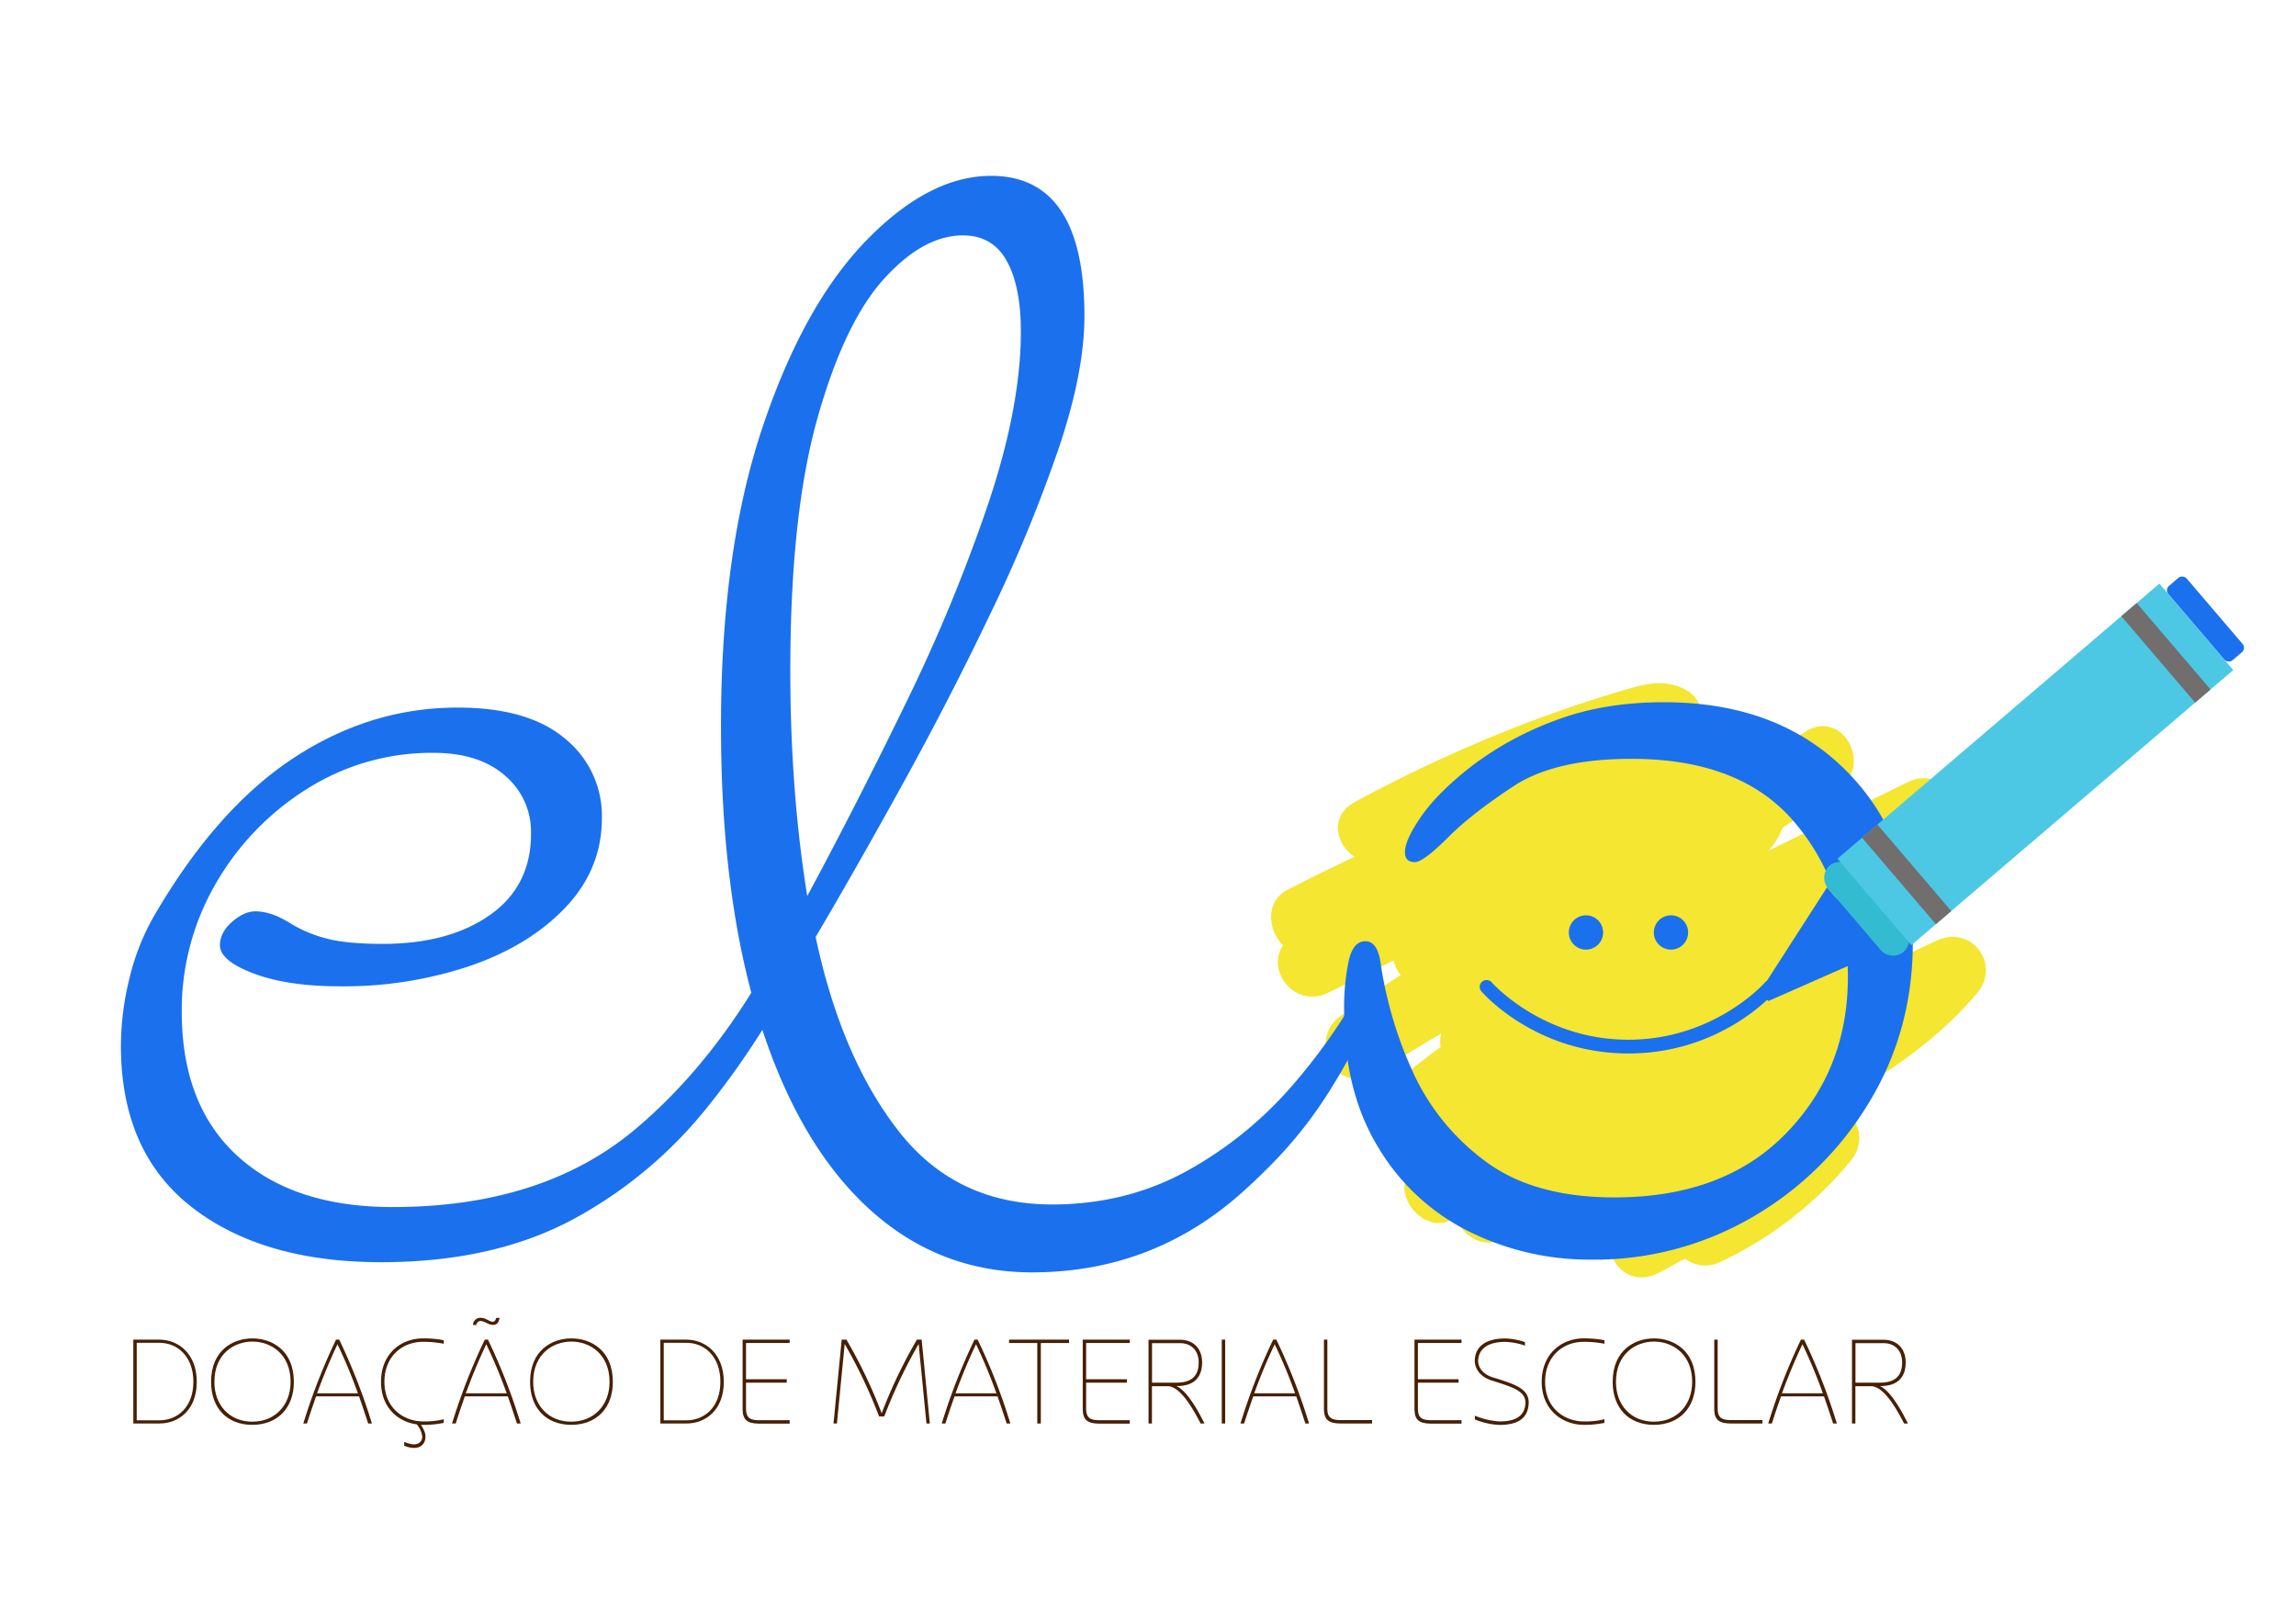 <svg id="Camada_1" data-name="Camada 1" xmlns="http://www.w3.org/2000/svg" viewBox="0 0 841.89 595.28"><defs><style>.cls-1{fill:#f4e631;}.cls-2{fill:#1b70ed;}.cls-3{fill:#33bbd1;}.cls-4{fill:#4cc8e5;}.cls-5{fill:#726e6e;}.cls-6{fill:#471f04;}</style></defs><title>logo elo</title><path class="cls-1" d="M710,344.91q-9.18,4.3-18.34,8.67a39.85,39.85,0,0,0,3.69-8.14c2.42-7.54-4.44-15.36-11.73-15.65a9.91,9.91,0,0,0-.18-1.09c11.18-6.31,22.1-13,30.79-22.68,9.44-10.5-2.3-25.41-14.83-19.23l-51,25.14a26.85,26.85,0,0,0,5.25-8.46c7-4.53,13.92-9.2,20.67-14.09,12.5-9.05,1.24-29.68-12.35-21.13q-12.88,8.1-26.15,15.48c2.87-7.08-3.81-16-11.65-16.59,1.32-5.19-1.17-11.57-5.73-14.08-8.43-4.64-16-2.14-24.78.48q-17.31,5.18-34.19,11.63A524.7,524.7,0,0,0,496.85,294c-9.48,5.14-7.05,15.56-.19,20.09-8.32,4-16.59,8-24.72,12.22s-7,15-1.45,20.25c-6.4,9.19,4.23,23.35,16.44,17.42C495,360.09,503,356.1,511,352.12a12.55,12.55,0,0,0,2.59,5.34c-7.43,4.85-14.77,9.81-22,15-12.59,9-1.4,29.4,12.36,21.14l24.52-14.74a12.68,12.68,0,0,0-.24,5c-6.41,4.82-12.81,9.64-19.15,14.54-10.05,7.76-4.66,22.74,5.62,23A13,13,0,0,0,519,427l-.31.24c-10.55,8.92,3.31,27,14.84,19.22l.35-.23c2.15,6.88,10.33,12.17,18,7.67l14.31-8.45c2.68,6,9.82,10.38,17.46,6.73,3.32-1.59,6.66-3.13,10-4.69-8.9,9.69,1.2,26.08,14.53,19.18,3.25-1.68,6.44-3.45,9.6-5.25a12.37,12.37,0,0,0,13,1.24,138.34,138.34,0,0,0,47.66-36.86c4.69-5.65,4-12,.55-16.12a52.48,52.48,0,0,0,2.8-6,9.09,9.09,0,0,0,.53-4.66c15.75-9.71,30.71-20.64,42.64-34.93C733.87,353.35,722.85,338.89,710,344.91Z"/><path class="cls-2" d="M139.78,462.74q-43.56,0-69.5-20.22T44.34,383.38a103.63,103.63,0,0,1,3.11-24.63,85.66,85.66,0,0,1,8.82-22.57q22.83-39.4,51.09-58.09t60.43-18.68q25.94,0,39.42,11.41a36.42,36.42,0,0,1,13.49,29.05q0,18.67-13.23,32.68t-35,21.53a145.47,145.47,0,0,1-47.72,7.52q-19.2,0-31.64-4.67T80.65,346.55q0-4.67,4.41-8.55t8.56-3.89q5.7,0,12.45,4.15a48.08,48.08,0,0,0,13.22,5.7q7.51,2.09,21,2.08,24.38,0,39.42-10.63t15-29.83a26.89,26.89,0,0,0-9.59-21.27Q175.56,276,159,276a85.39,85.39,0,0,0-46.43,13.23A99.25,99.25,0,0,0,79.09,324a92.14,92.14,0,0,0-12.44,46.94q0,34.24,20.49,52.91t56.79,18.68q55,0,89-28.53t57.83-77.81q3.11-5.7,7.26-5.7c2.42,0,3.64,1.21,3.64,3.63a16.76,16.76,0,0,1-2.08,7.26q-17.64,36.31-39.42,63.54a160.71,160.71,0,0,1-50.84,42.53Q180.24,462.74,139.78,462.74Z"/><path class="cls-2" d="M385.75,441.58q27,0,49.27-12.18A141.86,141.86,0,0,0,474.7,397,215.12,215.12,0,0,0,504,352.89c2.07-3.8-5.49,2-2.72,2,2.42,0,3.14,4.2,3.14,6.61,0,2.08,1.37,4.55,0,7.31-15.91,32.51-26.45,48-48.4,67.84s-47.81,29.82-77.55,29.82q-34.75,0-60.42-23.86T278.37,373.9q-14-44.86-14-107.63,0-63.81,15-108.93t38.12-69q23.09-23.85,45.91-23.87,34.23,0,34.24,51.36,0,20.75-9.6,49a540.24,540.24,0,0,1-24.64,59.65q-15,31.4-32.16,62.51t-32.16,56.53q9.35,44.1,30.35,71.07T385.75,441.58ZM289.79,246q0,21.78,1.55,42.53T296,328.51q18.15-33.7,36.31-71.06a617.78,617.78,0,0,0,30.09-72.88q11.91-35.52,11.93-63,0-16.59-5.19-25.93t-16.08-9.34q-14.54,0-29.05,16.08t-24.38,51.35Q289.78,189,289.79,246Z"/><path class="cls-2" d="M492.87,371a84.68,84.68,0,0,1,1.55-18.15q1.56-7.78,6.23-7.78t5.7,8.82a147.93,147.93,0,0,0,11.15,37.86A83.85,83.85,0,0,0,544,425.25q17.89,13.74,48,13.74,39.93,0,62.76-23.34t22.82-57.57q0-33.7-19.71-56.8T598.16,278.2q-28,0-43.31,10.11t-23.6,18.42q-9.33,9.33-12.45,9.33c-2.42,0-3.63-1.2-3.63-3.63q0-4.67,6.22-13.48t18.68-18.42a118.29,118.29,0,0,1,30.08-16.34q17.63-6.74,39.94-6.74,41.49,0,66.39,24.64t24.9,63.54q0,32.16-16.08,58.61a120,120,0,0,1-42.79,42,114.88,114.88,0,0,1-58.87,15.56,99.55,99.55,0,0,1-45.13-10.38,80.25,80.25,0,0,1-33.19-30.86Q492.87,400.09,492.87,371Z"/><circle class="cls-2" cx="581.54" cy="341.86" r="6.29"/><circle class="cls-2" cx="612.71" cy="341.86" r="6.29"/><path class="cls-2" d="M597.12,386.22c-33.81,0-53-21.74-53.83-22.66a2.52,2.52,0,1,1,3.8-3.3c.19.21,18.6,20.92,50,20.92s49.85-20.71,50-20.92a2.52,2.52,0,0,1,3.81,3.3C650.16,364.48,630.93,386.22,597.12,386.22Z"/><polygon class="cls-2" points="645.38 363.48 646.88 365.24 648.39 367 689.91 348.72 679.92 337.02 669.92 325.32 645.38 363.48"/><path class="cls-3" d="M670.88,317.33a6.09,6.09,0,0,1,8.55.9l19,22.21A6.09,6.09,0,0,1,698,349h0a6.08,6.08,0,0,1-8.55-.89l-19-22.22a6.09,6.09,0,0,1,.45-8.58Z"/><rect class="cls-2" x="804.3" y="209.07" width="8.83" height="35.86" rx="2.12" transform="translate(46.38 579.69) rotate(-40.51)"/><rect class="cls-4" x="668.7" y="259.44" width="155.26" height="41.69" transform="translate(-3.18 551.94) rotate(-40.51)"/><rect class="cls-5" x="695.42" y="299.77" width="7.42" height="41.69" transform="translate(-40.69 530.94) rotate(-40.51)"/><rect class="cls-5" x="790.5" y="218.54" width="7.42" height="41.69" transform="translate(34.86 573.24) rotate(-40.51)"/><path class="cls-6" d="M48.89,521.88V491.13h9.53c7.09,0,13.73,5.3,13.73,15.46,0,10.34-6.64,15.29-13.73,15.29Zm9.53-1.16c6.46,0,12.48-4.64,12.48-14.13s-6-14.3-12.48-14.3H50.13v28.43Z"/><path class="cls-6" d="M77.4,506.63c0-11.58,8-15.95,15.15-15.95s15.2,4.37,15.2,15.95c0,9.63-6.06,15.74-15.24,15.74S77.4,516.26,77.4,506.63Zm29.15,0c0-10.33-7.35-14.79-14-14.79s-13.94,4.46-13.94,14.79c0,8.56,5.57,14.58,13.9,14.58S106.55,515.19,106.55,506.63Z"/><path class="cls-6" d="M135,521.88c-1.11-3.39-2.18-6.64-3.34-9.94H115.9c-1.16,3.3-2.27,6.55-3.34,9.94h-1.34a221.17,221.17,0,0,1,12-30.75h1.16a219.25,219.25,0,0,1,12,30.75Zm-18.76-11.06h15a190.56,190.56,0,0,0-7.49-18C120.76,499.15,118.4,505,116.26,510.82Z"/><path class="cls-6" d="M148.25,528.6a10.74,10.74,0,0,0,3,.9c2.32.26,3.57-1.12,3.57-2.81a8.31,8.31,0,0,0-2-4.5c-7-.94-13.11-6.28-13.11-15.6,0-10.2,7.22-15.91,15.38-15.91a37.28,37.28,0,0,1,7.62.67v1.29a39.28,39.28,0,0,0-7.62-.71c-7.49,0-14.13,5.26-14.13,14.66,0,9.58,7,14.53,14.26,14.53a29.17,29.17,0,0,0,7.49-.8v1.33a35.72,35.72,0,0,1-7.49.72,5.32,5.32,0,0,1-.89,0,12.33,12.33,0,0,1,1.47,2.85c.85,3.12-.89,6-4.72,5.57a9.51,9.51,0,0,1-2.9-.8Z"/><path class="cls-6" d="M189.56,521.88c-1.12-3.39-2.19-6.64-3.34-9.94H170.44c-1.16,3.3-2.27,6.55-3.34,9.94h-1.34a221.17,221.17,0,0,1,12-30.75h1.16a219.25,219.25,0,0,1,12,30.75ZM170.8,510.82h15a190.56,190.56,0,0,0-7.49-18C175.3,499.15,172.94,505,170.8,510.82Zm2.63-25.08a2.71,2.71,0,0,1,3.07-2.59c2.23,0,4.68,3.21,5.44,0h1.25c-.36,2.05-1.3,2.58-2.41,2.58a5.29,5.29,0,0,1-2.45-.76,6.84,6.84,0,0,0-1.83-.66,1.67,1.67,0,0,0-1.87,1.47Z"/><path class="cls-6" d="M194.37,506.63c0-11.58,8-15.95,15.15-15.95s15.2,4.37,15.2,15.95c0,9.63-6.06,15.74-15.24,15.74S194.37,516.26,194.37,506.63Zm29.14,0c0-10.33-7.35-14.79-14-14.79s-14,4.46-14,14.79c0,8.56,5.57,14.58,13.91,14.58S223.51,515.19,223.51,506.63Z"/><path class="cls-6" d="M242.14,521.88V491.13h9.53c7.09,0,13.73,5.3,13.73,15.46,0,10.34-6.64,15.29-13.73,15.29Zm9.53-1.16c6.46,0,12.48-4.64,12.48-14.13s-6-14.3-12.48-14.3h-8.29v28.43Z"/><path class="cls-6" d="M273.55,516.8v0c.09,2.9,1.42,3.83,4.63,3.88h11.37v1.25H278.14c-4-.09-5.75-1.3-5.84-5.08V491.13h17.25v1.24h-16v13.29h14.93v1.24H273.55Z"/><path class="cls-6" d="M322.34,519.29a184.5,184.5,0,0,0-12.61-26.56l-2.85,29.15h-1.25l3-30.75h1.73a182.07,182.07,0,0,1,12.93,27,183,183,0,0,1,12.92-27h1.74l3,30.75h-1.24l-2.86-29.15a184.5,184.5,0,0,0-12.61,26.56Z"/><path class="cls-6" d="M369.13,521.88c-1.12-3.39-2.19-6.64-3.35-9.94H350c-1.16,3.3-2.27,6.55-3.34,9.94h-1.34a221.17,221.17,0,0,1,12-30.75h1.16a217.92,217.92,0,0,1,12,30.75Zm-18.76-11.06h15a187.78,187.78,0,0,0-7.48-18C354.87,499.15,352.51,505,350.37,510.82Z"/><path class="cls-6" d="M380.35,521.88V492.37H370v-1.24h22v1.24H381.65v29.51Z"/><path class="cls-6" d="M398.26,516.8v0c.09,2.9,1.43,3.83,4.64,3.88h11.36v1.25H402.85c-4-.09-5.74-1.3-5.83-5.08V491.13h17.24v1.24h-16v13.29h14.93v1.24H398.26Z"/><path class="cls-6" d="M441.67,521.88h-1.43c-1.91-3.7-6.91-13.37-11.85-13.68h-6v13.68h-1.25V491.17h11.58c4.46,0,8.07,2.81,8.07,8.34,0,6-3.61,8.73-9.4,8.64C435.79,510.24,440,518.58,441.67,521.88Zm-2.14-22.37c0-4.68-3-7.09-6.82-7.09H422.42V506.9h9C436.72,506.9,439.53,504.63,439.53,499.51Z"/><path class="cls-6" d="M448,521.88V491.13h1.25v30.75Z"/><path class="cls-6" d="M478.65,521.88c-1.11-3.39-2.18-6.64-3.34-9.94H459.53c-1.15,3.3-2.27,6.55-3.34,9.94h-1.34a221.17,221.17,0,0,1,12-30.75H468a219.25,219.25,0,0,1,12,30.75Zm-18.76-11.06h15a190.56,190.56,0,0,0-7.49-18C464.39,499.15,462,505,459.89,510.82Z"/><path class="cls-6" d="M503.11,521.88H491.3c-4-.09-5.75-1.3-5.84-5.08V491.13h1.25V516.8c.09,2.85,1.43,3.78,4.59,3.83h11.81Z"/><path class="cls-6" d="M519.91,516.8v0c.09,2.9,1.42,3.83,4.63,3.88h11.37v1.25H524.5c-4-.09-5.75-1.3-5.84-5.08V491.13h17.25v1.24h-16v13.29h14.93v1.24H519.91Z"/><path class="cls-6" d="M549.85,521.12c5.39,0,9.18-1.61,9.49-6.64.18-4.28-4.27-5.75-10.42-7.76l-2-.62c-6.6-2.18-6.15-7.4-6.15-7.4.17-4.9,3.83-8,11.23-8a24.59,24.59,0,0,1,7.17,1.34v1.29a24.1,24.1,0,0,0-7.17-1.38c-6.6,0-9.81,2.67-10,6.86,0,0-.35,4.28,5.31,6.15l1.83.54c6.72,2.18,11.62,3.78,11.4,9.09-.35,5.92-4.68,7.8-10.74,7.8a26.56,26.56,0,0,1-9-2V519A27.31,27.31,0,0,0,549.85,521.12Z"/><path class="cls-6" d="M588.31,521.65a35.72,35.72,0,0,1-7.49.72c-7.84,0-15.51-5.4-15.51-15.78,0-10.2,7.22-15.91,15.38-15.91a37.28,37.28,0,0,1,7.62.67v1.29a39.37,39.37,0,0,0-7.62-.71c-7.49,0-14.13,5.26-14.13,14.66,0,9.58,7,14.53,14.26,14.53a29.17,29.17,0,0,0,7.49-.8Z"/><path class="cls-6" d="M591.33,506.63c0-11.58,8-15.95,15.15-15.95s15.2,4.37,15.2,15.95c0,9.63-6.06,15.74-15.24,15.74S591.33,516.26,591.33,506.63Zm29.15,0c0-10.33-7.35-14.79-14-14.79s-13.94,4.46-13.94,14.79c0,8.56,5.57,14.58,13.9,14.58S620.48,515.19,620.48,506.63Z"/><path class="cls-6" d="M646.23,521.88H634.42c-4-.09-5.75-1.3-5.84-5.08V491.13h1.25V516.8c.09,2.85,1.43,3.78,4.59,3.83h11.81Z"/><path class="cls-6" d="M672.17,521.88c-1.12-3.39-2.19-6.64-3.35-9.94H653.05c-1.16,3.3-2.28,6.55-3.35,9.94h-1.33a221.06,221.06,0,0,1,12-30.75h1.16a218,218,0,0,1,12,30.75ZM653.4,510.82h15a190.37,190.37,0,0,0-7.48-18C657.91,499.15,655.54,505,653.4,510.82Z"/><path class="cls-6" d="M699.61,521.88h-1.42c-1.92-3.7-6.91-13.37-11.86-13.68h-6v13.68h-1.25V491.17H690.7c4.46,0,8.07,2.81,8.07,8.34,0,6-3.61,8.73-9.41,8.64C693.73,510.24,697.92,518.58,699.61,521.88Zm-2.14-22.37c0-4.68-3-7.09-6.81-7.09h-10.3V506.9h9C694.67,506.9,697.47,504.63,697.47,499.51Z"/></svg>